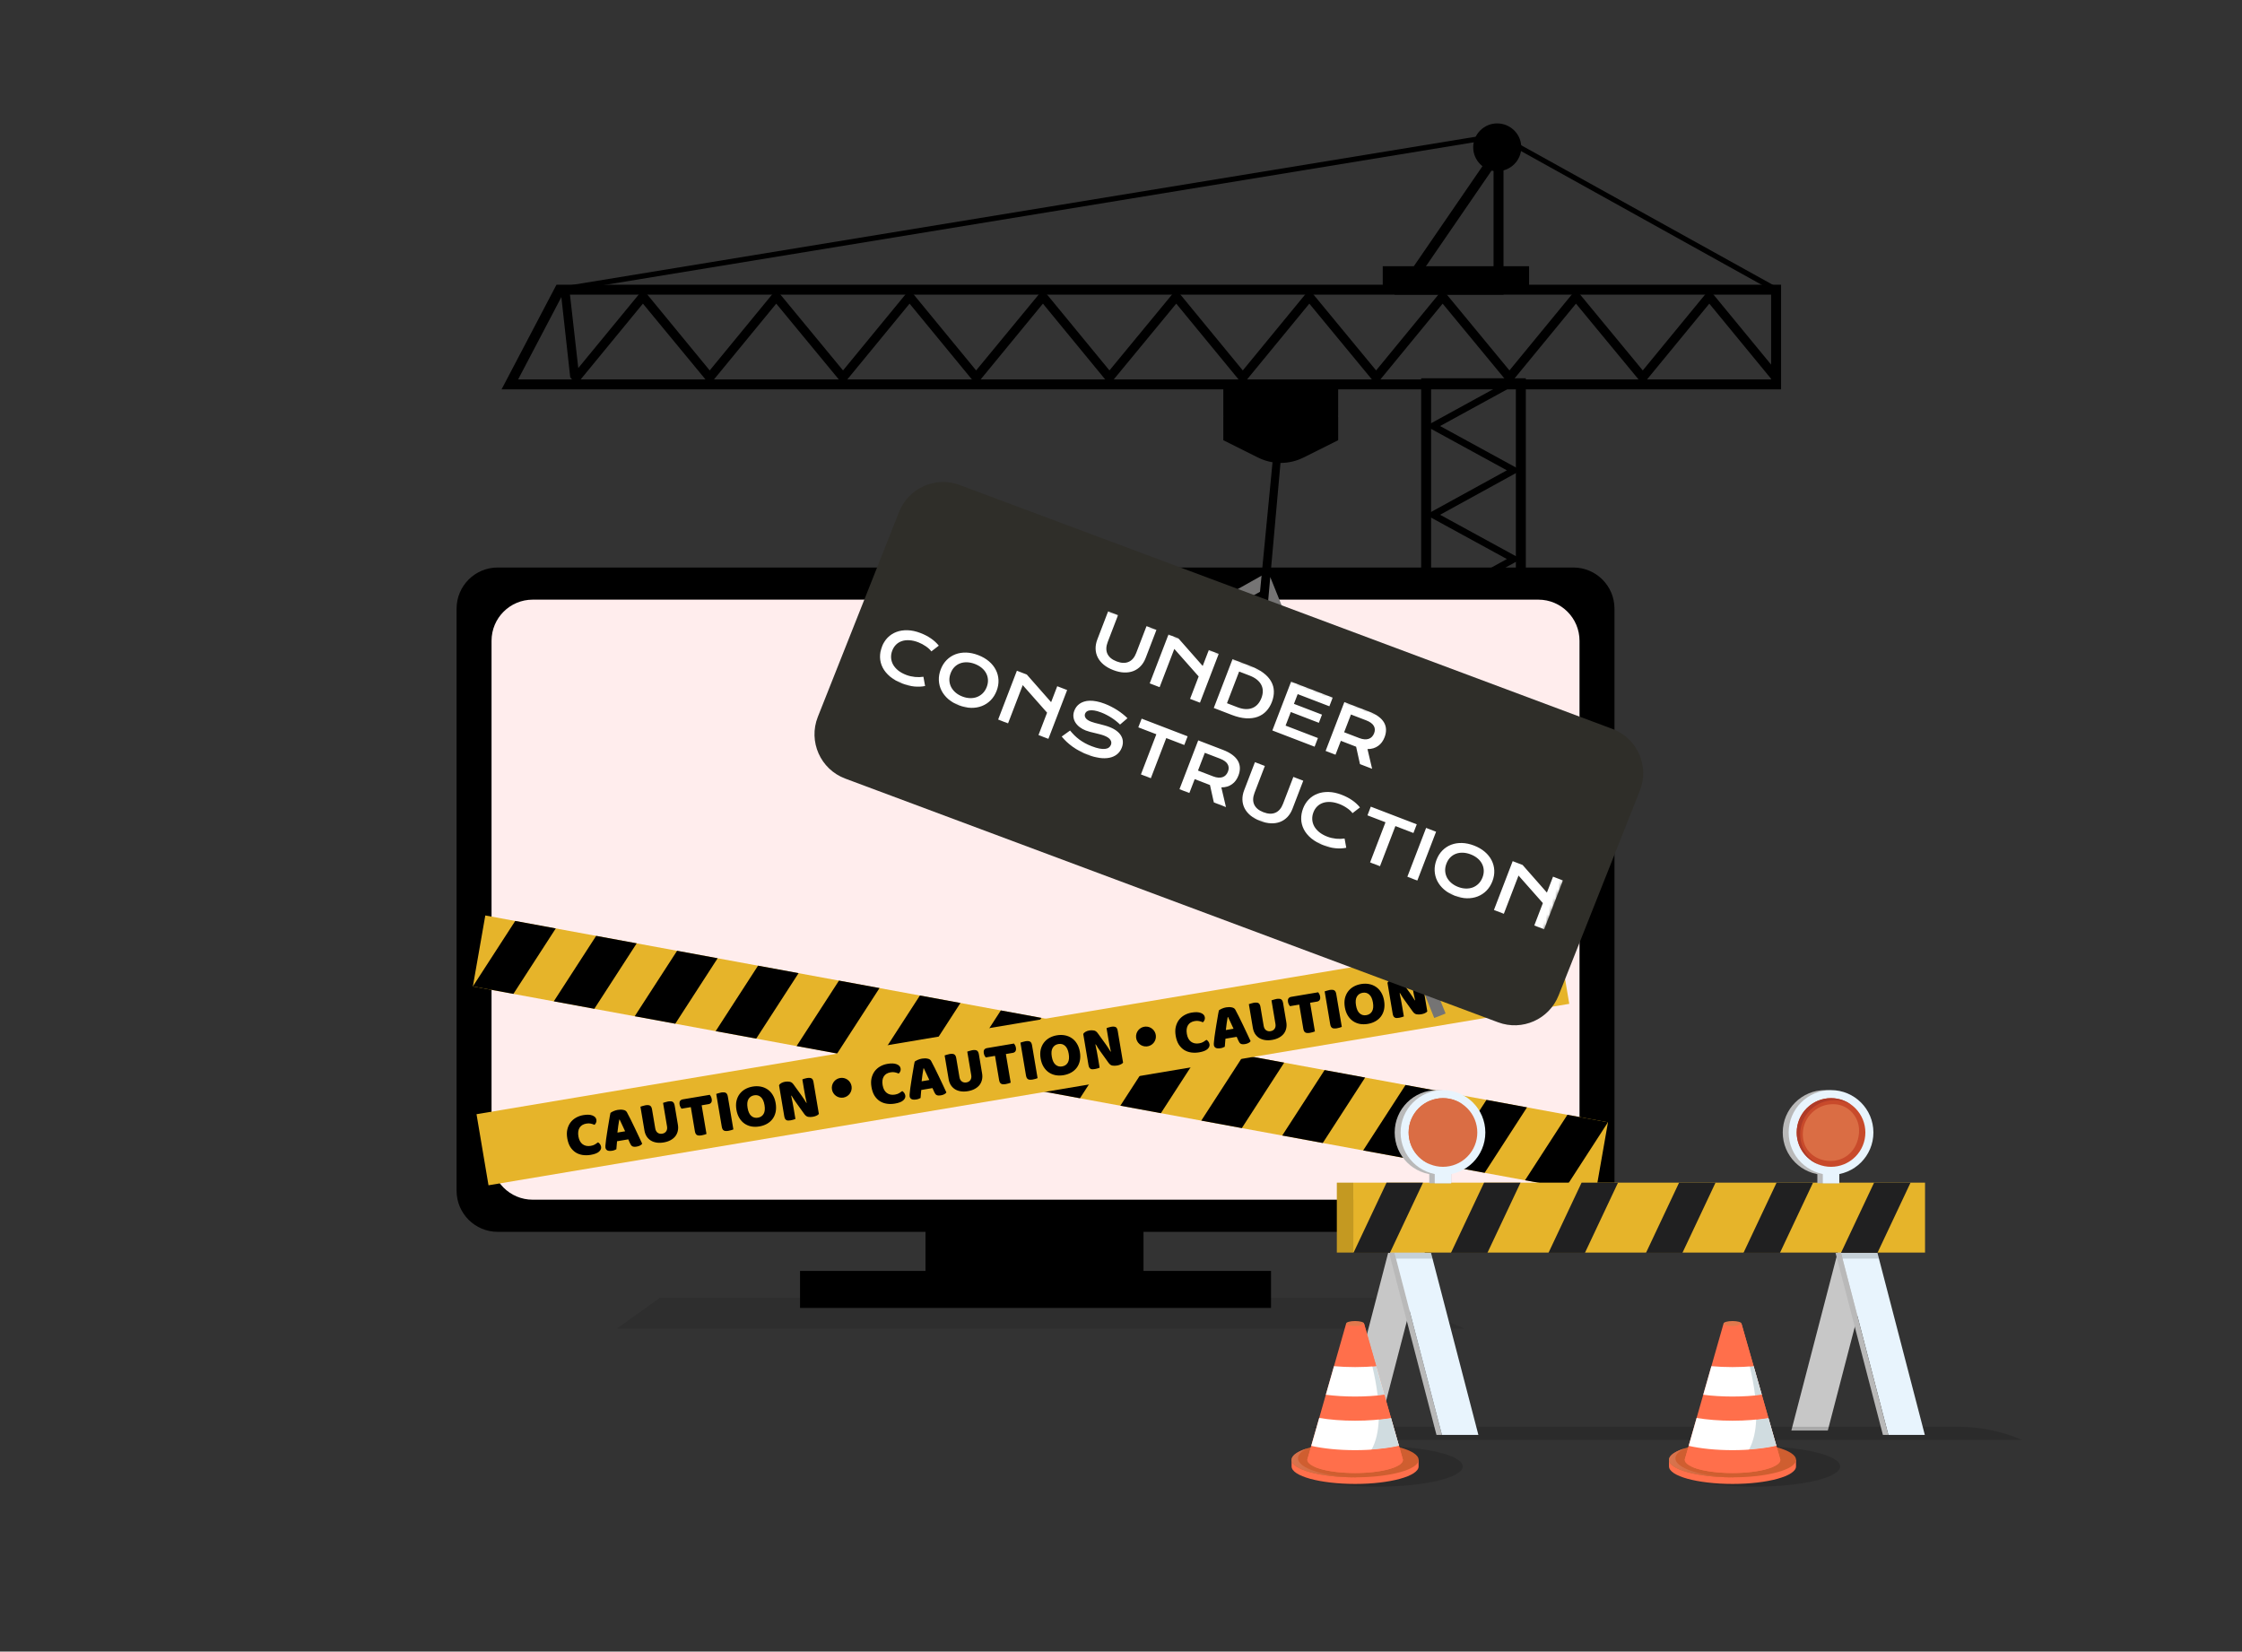 <svg width="710" height="523" viewBox="0 0 710 523" fill="none" xmlns="http://www.w3.org/2000/svg">
<rect x="0" y="0" width="710" height="523" fill="#333333" stroke="none"/>
<path d="M578.832 452.998H567.289L582.293 395.344H593.836L578.832 452.998Z" fill="#C7C7C7"/>
<path d="M209.026 410.922H440.182L463.731 420.691H195.393L209.026 410.922Z" fill="black" fill-opacity="0.1"/>
<path fill-rule="evenodd" clip-rule="evenodd" d="M480.05 385.935V121.885H453.203V376.553L480.05 385.935ZM483.202 119.787V389.429L450.054 377.851V119.787H483.202Z" fill="black"/>
<path fill-rule="evenodd" clip-rule="evenodd" d="M481.7 148.934L479.675 150.03L456.052 163.008L481.7 177.03L479.675 178.127L456.052 191.105L481.7 205.127L479.675 206.225L456.052 219.201L481.7 233.224L479.675 234.321L456.052 247.246L481.7 261.321L479.675 262.421L456.052 275.343L481.7 289.368L479.675 290.517L456.052 303.443L481.7 317.465L479.675 318.564L456.052 331.539L481.7 345.562L479.675 346.661L456.052 359.636L481.7 373.659L479.375 374.957L451.552 377.002L451.252 375.156L476.45 373.26L451.552 359.636L453.577 358.487L477.199 345.562L451.552 331.539L453.577 330.441L477.199 317.465L451.552 303.443L453.577 302.344L477.199 289.418L451.552 275.343L453.577 274.246L477.199 261.321L451.552 247.246L453.577 246.15L477.199 233.224L451.552 219.201L453.577 218.104L477.199 205.127L451.552 191.105L453.577 190.008L477.199 177.03L451.552 163.008L453.577 161.911L477.199 148.934L451.552 134.912L453.577 133.814L478.551 120.139L480.352 121.587L479.675 121.985L456.052 134.912L481.7 148.934Z" fill="black"/>
<path d="M498.25 179.709H157.616C150.422 179.709 144.59 185.541 144.59 192.735V377.055C144.59 384.249 150.422 390.081 157.616 390.081H498.25C505.444 390.081 511.276 384.249 511.276 377.055V192.735C511.276 185.541 505.444 179.709 498.25 179.709Z" fill="black"/>
<path d="M362.126 384.871H293.088V408.318H362.126V384.871Z" fill="black"/>
<path d="M402.508 402.455H253.358V414.179H402.508V402.455Z" fill="black"/>
<path d="M487.178 189.887H168.688C161.494 189.887 155.662 195.719 155.662 202.913V366.874C155.662 374.068 161.494 379.9 168.688 379.9H487.178C494.372 379.9 500.204 374.068 500.204 366.874V202.913C500.204 195.719 494.372 189.887 487.178 189.887Z" fill="#FFEDED"/>
<path d="M509.215 355.385L153.686 289.893L149.747 312.368L505.277 377.86L509.215 355.385Z" fill="#E6B42A"/>
<path d="M162.588 314.725L149.746 312.359L163.161 291.631L176.003 293.996L162.588 314.725Z" fill="black"/>
<path d="M188.218 319.448L175.377 317.083L188.791 296.354L201.632 298.719L188.218 319.448Z" fill="black"/>
<path d="M213.849 324.17L201.007 321.805L214.422 301.076L227.264 303.442L213.849 324.17Z" fill="black"/>
<path d="M239.48 328.891L226.639 326.525L240.053 305.797L252.895 308.162L239.48 328.891Z" fill="black"/>
<path d="M265.112 333.614L252.271 331.249L265.686 310.52L278.527 312.885L265.112 333.614Z" fill="black"/>
<path d="M290.744 338.335L277.902 335.969L291.317 315.24L304.158 317.606L290.744 338.335Z" fill="black"/>
<path d="M316.374 343.058L303.532 340.693L316.947 319.963L329.789 322.329L316.374 343.058Z" fill="black"/>
<path d="M342.005 347.778L329.164 345.413L342.578 324.684L355.42 327.05L342.005 347.778Z" fill="black"/>
<path d="M367.636 352.502L354.794 350.135L368.209 329.406L381.051 331.772L367.636 352.502Z" fill="black"/>
<path d="M393.266 357.224L380.425 354.858L393.84 334.129L406.681 336.495L393.266 357.224Z" fill="black"/>
<path d="M418.898 361.945L406.057 359.579L419.472 338.85L432.313 341.216L418.898 361.945Z" fill="black"/>
<path d="M444.53 366.667L431.688 364.301L445.103 343.572L457.945 345.938L444.53 366.667Z" fill="black"/>
<path d="M470.161 371.388L457.319 369.021L470.734 348.293L483.576 350.659L470.161 371.388Z" fill="black"/>
<path d="M495.791 376.11L482.95 373.744L496.365 353.016L509.206 355.381L495.791 376.11Z" fill="black"/>
<path d="M493.165 295.363L150.905 352.824L154.7 375.339L496.959 317.878L493.165 295.363Z" fill="#E6B42A"/>
<path d="M185.702 355.797C184.693 355.967 183.973 356.405 183.541 357.11C183.107 357.815 182.986 358.731 183.175 359.857C183.367 360.996 183.81 361.823 184.503 362.339C185.208 362.852 186.065 363.024 187.073 362.854C187.609 362.764 188.049 362.616 188.391 362.41C188.747 362.202 189.079 361.978 189.388 361.737C189.641 361.883 189.849 362.077 190.011 362.319C190.184 362.546 190.299 362.829 190.357 363.17C190.447 363.706 190.223 364.215 189.685 364.696C189.157 365.162 188.285 365.497 187.068 365.703C186.191 365.85 185.345 365.865 184.531 365.746C183.717 365.628 182.979 365.362 182.317 364.948C181.653 364.522 181.085 363.945 180.612 363.217C180.15 362.473 179.827 361.552 179.641 360.452C179.469 359.432 179.475 358.508 179.659 357.683C179.854 356.843 180.181 356.108 180.64 355.478C181.113 354.847 181.699 354.331 182.399 353.93C183.098 353.53 183.873 353.258 184.725 353.114C185.929 352.912 186.891 352.951 187.612 353.233C188.345 353.513 188.764 353.961 188.868 354.576C188.925 354.917 188.89 355.226 188.761 355.503C188.633 355.781 188.47 356.01 188.272 356.192C187.894 356.026 187.495 355.898 187.077 355.807C186.67 355.714 186.212 355.711 185.702 355.797ZM193.327 352.411C193.528 352.243 193.841 352.063 194.266 351.869C194.704 351.675 195.152 351.539 195.611 351.462C196.265 351.351 196.857 351.352 197.388 351.465C197.929 351.562 198.306 351.801 198.519 352.183C198.868 352.824 199.257 353.573 199.685 354.43C200.112 355.286 200.544 356.176 200.983 357.098C201.418 358.007 201.846 358.911 202.267 359.81C202.686 360.695 203.054 361.481 203.371 362.167C203.245 362.377 203.034 362.561 202.737 362.718C202.443 362.889 202.08 363.011 201.648 363.084C201.334 363.136 201.061 363.156 200.83 363.141C200.611 363.124 200.421 363.075 200.26 362.994C200.111 362.912 199.977 362.793 199.856 362.639C199.749 362.482 199.644 362.298 199.541 362.086L198.96 360.791L195.406 361.39C195.367 361.8 195.331 362.223 195.297 362.66C195.263 363.097 195.226 363.52 195.188 363.93C195.016 364.027 194.828 364.112 194.625 364.186C194.438 364.272 194.2 364.339 193.912 364.388C193.244 364.5 192.729 364.472 192.364 364.305C192.01 364.123 191.799 363.828 191.73 363.422C191.7 363.239 191.695 363.052 191.716 362.86C191.738 362.668 191.76 362.441 191.784 362.182C191.816 361.813 191.866 361.354 191.935 360.803C192.017 360.251 192.105 359.658 192.2 359.022C192.293 358.374 192.396 357.71 192.511 357.032C192.626 356.353 192.733 355.715 192.835 355.12C192.934 354.511 193.025 353.97 193.107 353.498C193.202 353.025 193.276 352.663 193.327 352.411ZM196.11 354.547C196.02 355.128 195.914 355.779 195.793 356.499C195.683 357.204 195.595 357.919 195.529 358.643L197.963 358.233C197.661 357.557 197.355 356.901 197.046 356.267C196.748 355.618 196.476 355.037 196.228 354.527L196.11 354.547ZM214.679 356.163C214.798 356.87 214.783 357.538 214.634 358.17C214.495 358.785 214.232 359.341 213.845 359.837C213.455 360.32 212.952 360.728 212.335 361.061C211.717 361.394 210.997 361.629 210.173 361.768C209.347 361.907 208.589 361.92 207.898 361.808C207.205 361.696 206.596 361.476 206.07 361.147C205.541 360.805 205.104 360.368 204.758 359.834C204.423 359.285 204.196 358.656 204.077 357.949L202.813 350.45C202.953 350.399 203.176 350.328 203.484 350.235C203.789 350.13 204.085 350.054 204.373 350.005C204.675 349.954 204.941 349.936 205.172 349.951C205.414 349.951 205.624 349.996 205.801 350.088C205.977 350.179 206.123 350.323 206.237 350.519C206.351 350.715 206.437 350.983 206.494 351.323L207.503 357.312C207.609 357.94 207.862 358.402 208.262 358.698C208.675 358.992 209.156 359.092 209.706 359C210.268 358.905 210.69 358.652 210.971 358.241C211.252 357.831 211.339 357.311 211.234 356.683L209.979 349.241C210.119 349.191 210.343 349.12 210.65 349.028C210.955 348.922 211.252 348.845 211.54 348.797C211.841 348.746 212.107 348.728 212.338 348.743C212.58 348.743 212.79 348.788 212.967 348.879C213.144 348.971 213.29 349.114 213.403 349.311C213.517 349.507 213.603 349.776 213.66 350.115L214.679 356.163ZM215.823 351.083C215.707 350.955 215.589 350.773 215.469 350.538C215.348 350.302 215.265 350.047 215.219 349.772C215.133 349.262 215.182 348.877 215.367 348.616C215.565 348.354 215.847 348.192 216.214 348.13L224.774 346.688C224.89 346.816 225.009 346.998 225.129 347.233C225.25 347.469 225.333 347.725 225.379 347.999C225.465 348.509 225.409 348.896 225.211 349.158C225.026 349.419 224.75 349.579 224.383 349.641L222.204 350.008L223.733 359.079C223.596 359.143 223.373 359.22 223.066 359.313C222.771 359.403 222.474 359.473 222.172 359.524C221.871 359.574 221.598 359.593 221.354 359.581C221.125 359.579 220.922 359.533 220.745 359.441C220.568 359.35 220.423 359.206 220.309 359.01C220.196 358.814 220.11 358.545 220.052 358.205L218.768 350.587L215.823 351.083ZM232.247 357.644C232.11 357.708 231.888 357.785 231.58 357.878C231.286 357.968 230.988 358.038 230.687 358.089C230.386 358.14 230.113 358.159 229.869 358.146C229.639 358.144 229.436 358.097 229.26 358.006C229.083 357.915 228.937 357.771 228.823 357.575C228.709 357.379 228.624 357.111 228.567 356.77L226.819 346.404C226.959 346.353 227.183 346.282 227.49 346.189C227.796 346.085 228.092 346.008 228.38 345.959C228.681 345.908 228.947 345.89 229.179 345.905C229.421 345.905 229.63 345.95 229.807 346.042C229.985 346.133 230.13 346.277 230.244 346.473C230.357 346.669 230.443 346.937 230.5 347.278L232.247 357.644ZM233.212 351.424C233.04 350.403 233.044 349.473 233.227 348.635C233.422 347.795 233.75 347.066 234.211 346.45C234.684 345.819 235.269 345.302 235.97 344.902C236.682 344.499 237.477 344.224 238.354 344.076C239.231 343.928 240.066 343.929 240.858 344.078C241.664 344.225 242.393 344.519 243.046 344.961C243.697 345.39 244.246 345.971 244.692 346.703C245.152 347.433 245.468 348.309 245.64 349.329C245.812 350.351 245.808 351.287 245.629 352.138C245.447 352.976 245.12 353.711 244.648 354.342C244.186 354.959 243.599 355.469 242.886 355.871C242.173 356.274 241.371 356.55 240.482 356.7C239.591 356.851 238.744 356.852 237.938 356.705C237.131 356.545 236.407 356.243 235.766 355.799C235.126 355.355 234.583 354.767 234.137 354.034C233.69 353.302 233.382 352.432 233.212 351.424ZM236.746 350.829C236.946 352.019 237.339 352.869 237.923 353.376C238.506 353.883 239.204 354.069 240.015 353.932C240.84 353.793 241.444 353.388 241.829 352.717C242.215 352.047 242.307 351.117 242.106 349.925C241.907 348.747 241.517 347.904 240.933 347.397C240.363 346.888 239.665 346.702 238.84 346.841C238.029 346.978 237.424 347.383 237.026 348.055C236.638 348.713 236.545 349.637 236.746 350.829ZM259.321 352.738C259.169 352.952 258.924 353.135 258.585 353.286C258.263 353.448 257.859 353.57 257.375 353.651C256.891 353.733 256.421 353.738 255.965 353.667C255.508 353.596 255.096 353.309 254.729 352.805L252.117 349.167C251.852 348.794 251.611 348.444 251.395 348.117C251.176 347.777 250.935 347.387 250.673 346.947L250.558 346.987C250.729 347.684 250.877 348.4 251 349.133C251.137 349.863 251.265 350.582 251.384 351.289L251.897 354.333C251.76 354.396 251.544 354.473 251.249 354.563C250.968 354.651 250.683 354.719 250.395 354.767C250.107 354.816 249.849 354.839 249.62 354.837C249.39 354.836 249.194 354.788 249.03 354.694C248.867 354.601 248.729 354.462 248.617 354.279C248.503 354.083 248.419 353.821 248.364 353.494L246.709 343.677C246.848 343.385 247.096 343.141 247.454 342.946C247.812 342.751 248.206 342.618 248.638 342.545C249.123 342.463 249.594 342.465 250.053 342.549C250.522 342.618 250.933 342.898 251.285 343.391L253.916 347.026C254.181 347.399 254.423 347.755 254.642 348.095C254.859 348.422 255.098 348.806 255.361 349.246L255.455 349.21C255.284 348.512 255.132 347.811 255 347.106C254.868 346.401 254.742 345.696 254.623 344.989L254.087 341.808C254.224 341.745 254.434 341.669 254.715 341.581C255.01 341.491 255.301 341.422 255.589 341.374C256.165 341.277 256.62 341.307 256.957 341.466C257.291 341.611 257.512 342.005 257.62 342.646L259.321 352.738Z" fill="black"/>
<path d="M269.673 343.94C269.962 345.654 268.806 347.278 267.092 347.567C265.378 347.856 263.754 346.701 263.464 344.986C263.176 343.272 264.331 341.648 266.045 341.359C267.761 341.07 269.384 342.226 269.673 343.94Z" fill="black"/>
<path d="M282.039 339.563C281.03 339.732 280.31 340.17 279.878 340.876C279.444 341.581 279.323 342.497 279.512 343.623C279.704 344.761 280.147 345.588 280.84 346.104C281.545 346.618 282.402 346.79 283.41 346.62C283.946 346.53 284.386 346.382 284.728 346.176C285.083 345.968 285.416 345.744 285.725 345.503C285.978 345.649 286.186 345.842 286.348 346.085C286.521 346.311 286.636 346.595 286.693 346.935C286.784 347.472 286.56 347.981 286.022 348.462C285.494 348.928 284.622 349.263 283.405 349.468C282.528 349.616 281.682 349.63 280.868 349.512C280.054 349.393 279.316 349.128 278.654 348.714C277.99 348.287 277.421 347.71 276.949 346.982C276.487 346.239 276.164 345.317 275.978 344.218C275.806 343.197 275.812 342.274 275.996 341.449C276.191 340.609 276.518 339.873 276.977 339.244C277.45 338.613 278.036 338.096 278.736 337.696C279.435 337.295 280.211 337.023 281.062 336.88C282.266 336.677 283.228 336.717 283.949 336.999C284.682 337.279 285.101 337.727 285.205 338.342C285.262 338.683 285.227 338.991 285.098 339.269C284.97 339.546 284.807 339.775 284.609 339.957C284.231 339.792 283.832 339.664 283.413 339.573C283.007 339.48 282.549 339.477 282.039 339.563ZM289.665 336.177C289.865 336.009 290.178 335.828 290.603 335.635C291.041 335.44 291.489 335.304 291.948 335.227C292.602 335.117 293.194 335.118 293.725 335.231C294.266 335.328 294.643 335.567 294.856 335.948C295.205 336.589 295.594 337.338 296.021 338.195C296.449 339.052 296.881 339.942 297.32 340.864C297.755 341.773 298.183 342.676 298.604 343.575C299.023 344.46 299.391 345.246 299.708 345.933C299.582 346.143 299.37 346.326 299.074 346.484C298.78 346.655 298.417 346.776 297.985 346.849C297.671 346.902 297.398 346.922 297.166 346.907C296.948 346.89 296.758 346.841 296.597 346.76C296.448 346.677 296.314 346.559 296.193 346.404C296.087 346.248 295.981 346.063 295.878 345.852L295.297 344.556L291.743 345.155C291.705 345.566 291.668 345.989 291.634 346.425C291.6 346.862 291.563 347.286 291.525 347.696C291.353 347.792 291.165 347.878 290.962 347.952C290.775 348.037 290.537 348.104 290.249 348.153C289.581 348.265 289.066 348.238 288.701 348.071C288.347 347.888 288.135 347.594 288.067 347.188C288.036 347.005 288.032 346.817 288.053 346.625C288.075 346.433 288.097 346.207 288.12 345.947C288.153 345.579 288.203 345.119 288.272 344.569C288.354 344.017 288.442 343.423 288.537 342.788C288.63 342.14 288.733 341.476 288.848 340.797C288.963 340.119 289.07 339.481 289.172 338.885C289.271 338.276 289.362 337.736 289.444 337.264C289.539 336.791 289.613 336.428 289.665 336.177ZM292.447 338.313C292.357 338.894 292.251 339.544 292.13 340.265C292.02 340.969 291.932 341.684 291.865 342.409L294.3 341.998C293.998 341.322 293.692 340.667 293.383 340.033C293.085 339.383 292.812 338.803 292.565 338.293L292.447 338.313ZM311.016 339.929C311.135 340.635 311.12 341.304 310.971 341.935C310.832 342.551 310.569 343.106 310.182 343.603C309.792 344.085 309.289 344.494 308.672 344.826C308.054 345.159 307.334 345.395 306.509 345.534C305.685 345.673 304.926 345.686 304.234 345.574C303.542 345.462 302.933 345.241 302.407 344.913C301.878 344.571 301.441 344.133 301.095 343.599C300.76 343.05 300.533 342.422 300.414 341.715L299.15 334.215C299.29 334.164 299.513 334.094 299.821 334.001C300.126 333.896 300.422 333.819 300.71 333.77C301.012 333.72 301.278 333.702 301.509 333.716C301.752 333.716 301.961 333.761 302.138 333.853C302.315 333.944 302.46 334.088 302.574 334.284C302.688 334.48 302.774 334.749 302.831 335.089L303.84 341.077C303.946 341.705 304.199 342.168 304.599 342.463C305.011 342.758 305.493 342.858 306.042 342.766C306.605 342.671 307.027 342.418 307.308 342.007C307.589 341.597 307.676 341.077 307.57 340.448L306.316 333.007C306.456 332.957 306.679 332.885 306.987 332.793C307.292 332.688 307.589 332.611 307.877 332.563C308.178 332.512 308.444 332.494 308.676 332.509C308.917 332.508 309.127 332.554 309.304 332.645C309.481 332.737 309.627 332.88 309.74 333.076C309.854 333.273 309.94 333.541 309.997 333.881L311.016 339.929ZM312.16 334.849C312.044 334.721 311.926 334.539 311.806 334.303C311.685 334.068 311.602 333.813 311.556 333.538C311.47 333.027 311.519 332.642 311.704 332.382C311.902 332.12 312.184 331.958 312.551 331.896L321.111 330.453C321.227 330.582 321.346 330.764 321.466 330.999C321.587 331.235 321.67 331.49 321.716 331.765C321.802 332.275 321.746 332.662 321.548 332.924C321.363 333.184 321.087 333.344 320.72 333.406L318.541 333.774L320.07 342.844C319.933 342.908 319.71 342.986 319.403 343.078C319.108 343.168 318.811 343.238 318.509 343.289C318.208 343.34 317.936 343.359 317.691 343.347C317.462 343.345 317.259 343.298 317.082 343.207C316.905 343.115 316.76 342.971 316.646 342.775C316.532 342.579 316.446 342.311 316.389 341.971L315.105 334.353L312.16 334.849ZM328.584 341.41C328.447 341.473 328.225 341.551 327.917 341.643C327.623 341.733 327.325 341.804 327.024 341.854C326.723 341.905 326.45 341.924 326.206 341.912C325.976 341.91 325.773 341.863 325.597 341.772C325.42 341.681 325.274 341.537 325.16 341.341C325.046 341.145 324.961 340.876 324.904 340.536L323.157 330.169C323.296 330.119 323.52 330.048 323.827 329.955C324.133 329.85 324.429 329.773 324.717 329.725C325.018 329.674 325.284 329.656 325.516 329.67C325.758 329.67 325.967 329.715 326.144 329.807C326.322 329.898 326.467 330.042 326.581 330.238C326.694 330.434 326.78 330.703 326.837 331.043L328.584 341.41ZM329.549 335.19C329.377 334.169 329.382 333.239 329.564 332.401C329.759 331.561 330.087 330.832 330.548 330.216C331.021 329.584 331.606 329.068 332.306 328.667C333.019 328.265 333.814 327.989 334.691 327.842C335.568 327.694 336.403 327.694 337.195 327.844C338.001 327.991 338.73 328.285 339.384 328.727C340.034 329.155 340.583 329.736 341.029 330.468C341.489 331.198 341.805 332.074 341.977 333.095C342.149 334.116 342.145 335.052 341.966 335.903C341.784 336.742 341.457 337.477 340.984 338.108C340.523 338.724 339.936 339.234 339.223 339.637C338.51 340.04 337.709 340.316 336.819 340.466C335.928 340.616 335.081 340.618 334.275 340.47C333.468 340.311 332.743 340.009 332.103 339.564C331.464 339.121 330.92 338.533 330.474 337.8C330.027 337.068 329.719 336.198 329.549 335.19ZM333.083 334.594C333.284 335.785 333.676 336.634 334.26 337.142C334.843 337.649 335.541 337.835 336.352 337.698C337.177 337.559 337.781 337.154 338.166 336.483C338.552 335.813 338.644 334.882 338.443 333.691C338.244 332.513 337.854 331.67 337.27 331.163C336.699 330.653 336.002 330.468 335.177 330.607C334.366 330.744 333.761 331.148 333.363 331.821C332.975 332.479 332.882 333.403 333.083 334.594ZM355.658 336.503C355.506 336.718 355.26 336.901 354.922 337.052C354.6 337.214 354.196 337.336 353.712 337.417C353.228 337.499 352.757 337.504 352.302 337.433C351.845 337.362 351.433 337.075 351.066 336.571L348.454 332.932C348.189 332.56 347.948 332.21 347.732 331.883C347.513 331.543 347.272 331.153 347.01 330.713L346.895 330.752C347.066 331.45 347.214 332.166 347.337 332.898C347.474 333.629 347.602 334.348 347.721 335.055L348.234 338.098C348.097 338.162 347.88 338.238 347.586 338.328C347.305 338.416 347.02 338.485 346.732 338.533C346.444 338.582 346.186 338.605 345.956 338.603C345.727 338.601 345.531 338.554 345.367 338.46C345.204 338.367 345.066 338.228 344.954 338.045C344.84 337.849 344.756 337.587 344.701 337.26L343.046 327.443C343.185 327.151 343.433 326.907 343.791 326.712C344.149 326.517 344.543 326.383 344.976 326.31C345.46 326.229 345.931 326.23 346.39 326.314C346.859 326.383 347.27 326.664 347.622 327.156L350.253 330.792C350.518 331.165 350.76 331.521 350.979 331.861C351.196 332.188 351.435 332.571 351.698 333.012L351.793 332.975C351.621 332.278 351.469 331.576 351.337 330.871C351.205 330.167 351.079 329.461 350.96 328.755L350.424 325.574C350.561 325.511 350.771 325.434 351.052 325.347C351.347 325.257 351.638 325.188 351.926 325.139C352.502 325.042 352.957 325.073 353.294 325.231C353.628 325.377 353.849 325.77 353.957 326.412L355.658 336.503Z" fill="black"/>
<path d="M363.156 331.366C364.889 331.228 366.182 329.712 366.045 327.979C365.907 326.246 364.39 324.953 362.657 325.09C360.924 325.228 359.631 326.745 359.769 328.478C359.907 330.211 361.423 331.504 363.156 331.366Z" fill="black"/>
<path d="M378.377 323.33C377.369 323.5 376.649 323.938 376.216 324.643C375.783 325.349 375.661 326.264 375.851 327.39C376.043 328.529 376.485 329.356 377.178 329.872C377.884 330.386 378.741 330.558 379.748 330.388C380.285 330.298 380.725 330.149 381.067 329.943C381.422 329.736 381.754 329.512 382.064 329.271C382.317 329.417 382.525 329.611 382.687 329.852C382.86 330.079 382.975 330.362 383.032 330.703C383.123 331.24 382.899 331.748 382.361 332.23C381.833 332.695 380.961 333.031 379.744 333.236C378.867 333.384 378.021 333.398 377.207 333.279C376.393 333.161 375.655 332.895 374.993 332.482C374.329 332.055 373.76 331.478 373.288 330.75C372.826 330.007 372.503 329.085 372.317 327.986C372.145 326.965 372.151 326.041 372.335 325.216C372.53 324.376 372.857 323.641 373.316 323.012C373.789 322.38 374.375 321.864 375.075 321.463C375.774 321.063 376.55 320.791 377.4 320.648C378.605 320.445 379.567 320.484 380.288 320.767C381.021 321.047 381.44 321.495 381.543 322.11C381.601 322.45 381.566 322.759 381.437 323.036C381.309 323.314 381.146 323.543 380.947 323.725C380.57 323.559 380.171 323.432 379.752 323.34C379.346 323.247 378.888 323.244 378.377 323.33ZM386.004 319.945C386.204 319.777 386.517 319.596 386.941 319.403C387.38 319.208 387.828 319.072 388.286 318.995C388.941 318.884 389.533 318.886 390.064 318.998C390.605 319.095 390.982 319.335 391.195 319.716C391.545 320.357 391.933 321.106 392.36 321.963C392.788 322.819 393.22 323.709 393.658 324.631C394.094 325.541 394.522 326.445 394.943 327.343C395.362 328.228 395.73 329.014 396.047 329.701C395.921 329.91 395.709 330.094 395.413 330.252C395.119 330.422 394.756 330.544 394.323 330.617C394.009 330.67 393.737 330.689 393.505 330.674C393.287 330.657 393.097 330.608 392.935 330.528C392.787 330.445 392.653 330.326 392.532 330.172C392.425 330.015 392.32 329.831 392.217 329.619L391.635 328.324L388.082 328.923C388.043 329.333 388.007 329.757 387.972 330.193C387.939 330.63 387.902 331.053 387.864 331.464C387.692 331.56 387.504 331.645 387.301 331.72C387.113 331.806 386.876 331.872 386.588 331.921C385.92 332.033 385.404 332.005 385.04 331.839C384.686 331.656 384.475 331.361 384.407 330.956C384.375 330.773 384.371 330.585 384.392 330.393C384.414 330.201 384.436 329.975 384.46 329.715C384.492 329.346 384.542 328.887 384.611 328.337C384.693 327.784 384.781 327.191 384.876 326.556C384.969 325.907 385.072 325.244 385.187 324.565C385.301 323.886 385.409 323.249 385.511 322.653C385.61 322.044 385.701 321.504 385.783 321.032C385.878 320.558 385.951 320.196 386.004 319.945ZM388.786 322.081C388.695 322.661 388.59 323.312 388.469 324.032C388.359 324.737 388.271 325.452 388.204 326.176L390.639 325.766C390.337 325.091 390.031 324.435 389.722 323.8C389.424 323.151 389.151 322.571 388.904 322.061L388.786 322.081ZM407.355 323.696C407.474 324.403 407.459 325.072 407.31 325.703C407.171 326.318 406.908 326.874 406.52 327.37C406.131 327.853 405.627 328.261 405.011 328.594C404.393 328.927 403.673 329.163 402.848 329.301C402.024 329.441 401.265 329.454 400.573 329.342C399.881 329.23 399.272 329.009 398.746 328.681C398.217 328.339 397.78 327.901 397.434 327.367C397.099 326.818 396.872 326.19 396.753 325.483L395.489 317.983C395.629 317.933 395.852 317.861 396.159 317.769C396.465 317.664 396.761 317.587 397.05 317.538C397.351 317.487 397.616 317.47 397.848 317.485C398.091 317.484 398.3 317.53 398.477 317.621C398.654 317.712 398.799 317.856 398.913 318.052C399.026 318.248 399.112 318.516 399.17 318.857L400.179 324.845C400.285 325.473 400.537 325.935 400.937 326.232C401.35 326.525 401.832 326.626 402.381 326.533C402.944 326.438 403.366 326.185 403.647 325.775C403.928 325.364 404.015 324.844 403.909 324.216L402.655 316.775C402.795 316.725 403.018 316.654 403.326 316.561C403.631 316.456 403.928 316.379 404.215 316.33C404.517 316.28 404.783 316.261 405.015 316.276C405.256 316.276 405.466 316.321 405.643 316.413C405.82 316.504 405.965 316.648 406.079 316.844C406.193 317.04 406.279 317.309 406.336 317.649L407.355 323.696ZM408.499 318.617C408.383 318.488 408.265 318.307 408.145 318.071C408.024 317.836 407.941 317.58 407.895 317.305C407.809 316.795 407.858 316.41 408.043 316.149C408.241 315.888 408.523 315.725 408.89 315.664L417.45 314.221C417.566 314.35 417.684 314.532 417.805 314.767C417.925 315.002 418.009 315.258 418.055 315.533C418.141 316.043 418.085 316.429 417.887 316.691C417.702 316.952 417.426 317.113 417.059 317.175L414.88 317.541L416.409 326.612C416.272 326.676 416.049 326.754 415.742 326.846C415.447 326.936 415.15 327.006 414.849 327.057C414.547 327.108 414.275 327.127 414.03 327.114C413.801 327.112 413.598 327.066 413.421 326.975C413.244 326.883 413.099 326.74 412.985 326.543C412.871 326.347 412.785 326.079 412.728 325.739L411.444 318.121L408.499 318.617ZM424.923 325.177C424.786 325.241 424.564 325.319 424.256 325.411C423.962 325.501 423.664 325.571 423.363 325.622C423.062 325.673 422.789 325.692 422.544 325.679C422.315 325.677 422.113 325.631 421.936 325.539C421.758 325.448 421.613 325.304 421.499 325.108C421.385 324.912 421.3 324.644 421.243 324.304L419.496 313.937C419.635 313.887 419.859 313.815 420.166 313.723C420.471 313.618 420.768 313.541 421.056 313.492C421.357 313.441 421.624 313.424 421.855 313.439C422.097 313.438 422.306 313.484 422.483 313.575C422.66 313.666 422.806 313.81 422.92 314.006C423.033 314.202 423.119 314.47 423.176 314.811L424.923 325.177ZM425.888 318.957C425.716 317.937 425.721 317.007 425.903 316.168C426.097 315.328 426.426 314.6 426.887 313.983C427.36 313.352 427.945 312.836 428.645 312.435C429.358 312.032 430.153 311.757 431.03 311.609C431.907 311.461 432.741 311.462 433.534 311.611C434.34 311.758 435.069 312.053 435.722 312.494C436.373 312.923 436.922 313.504 437.368 314.236C437.828 314.967 438.144 315.842 438.316 316.863C438.488 317.884 438.484 318.82 438.305 319.671C438.123 320.51 437.795 321.245 437.323 321.876C436.862 322.492 436.275 323.002 435.562 323.404C434.849 323.807 434.048 324.084 433.158 324.234C432.267 324.384 431.42 324.385 430.614 324.239C429.807 324.078 429.082 323.776 428.442 323.333C427.802 322.888 427.259 322.3 426.812 321.568C426.366 320.836 426.058 319.965 425.888 318.957ZM429.422 318.362C429.623 319.553 430.015 320.402 430.599 320.91C431.182 321.417 431.88 321.602 432.691 321.465C433.516 321.327 434.12 320.922 434.506 320.251C434.891 319.58 434.983 318.65 434.782 317.459C434.583 316.28 434.192 315.438 433.609 314.93C433.038 314.421 432.341 314.235 431.516 314.375C430.705 314.511 430.1 314.916 429.702 315.589C429.314 316.246 429.221 317.171 429.422 318.362ZM451.997 320.272C451.845 320.485 451.599 320.668 451.261 320.819C450.939 320.981 450.535 321.103 450.051 321.185C449.567 321.267 449.096 321.272 448.64 321.2C448.184 321.129 447.772 320.842 447.405 320.339L444.792 316.7C444.528 316.327 444.287 315.977 444.071 315.651C443.852 315.311 443.611 314.92 443.349 314.48L443.234 314.52C443.405 315.217 443.553 315.933 443.676 316.666C443.813 317.397 443.941 318.116 444.06 318.822L444.573 321.866C444.436 321.929 444.219 322.006 443.925 322.096C443.644 322.184 443.359 322.252 443.071 322.3C442.783 322.349 442.525 322.373 442.295 322.371C442.067 322.369 441.87 322.321 441.706 322.228C441.542 322.134 441.404 321.996 441.293 321.813C441.179 321.616 441.094 321.355 441.04 321.028L439.385 311.211C439.524 310.918 439.772 310.674 440.13 310.48C440.487 310.284 440.882 310.151 441.314 310.078C441.798 309.996 442.27 309.998 442.728 310.082C443.197 310.151 443.608 310.432 443.961 310.925L446.592 314.56C446.857 314.932 447.099 315.288 447.318 315.628C447.534 315.955 447.774 316.339 448.037 316.779L448.132 316.743C447.96 316.045 447.808 315.344 447.676 314.639C447.544 313.935 447.418 313.229 447.299 312.522L446.763 309.341C446.9 309.278 447.11 309.203 447.391 309.115C447.686 309.025 447.977 308.955 448.265 308.907C448.84 308.81 449.296 308.84 449.633 308.999C449.967 309.145 450.188 309.538 450.296 310.179L451.997 320.272Z" fill="black"/>
<path d="M461.826 313.804C462.827 312.383 462.486 310.419 461.065 309.418C459.643 308.417 457.68 308.758 456.679 310.18C455.678 311.601 456.019 313.564 457.44 314.566C458.862 315.567 460.825 315.226 461.826 313.804Z" fill="black"/>
<path fill-rule="evenodd" clip-rule="evenodd" d="M454.193 322.363L399.744 186.994L282.902 252.167L280.502 249.093L399.444 182.347C399.894 181.972 400.493 181.822 401.098 182.047C401.697 182.196 402.147 182.572 402.446 183.171L457.794 320.938L454.193 322.363Z" fill="#757474"/>
<path fill-rule="evenodd" clip-rule="evenodd" d="M394.545 251.42C391.093 250.072 389.445 246.171 390.866 242.721L392.292 239.197L394.617 240.171L393.191 243.621C392.292 245.796 393.341 248.272 395.516 249.095C397.619 249.997 400.089 248.946 400.994 246.847L403.092 241.597C403.991 239.497 402.942 237.022 400.766 236.123L394.545 233.647L404.741 128.256L407.067 129.23L397.841 232.222L401.743 233.798C405.189 235.221 406.842 239.123 405.417 242.572L403.318 247.747C401.893 251.195 397.991 252.846 394.545 251.42Z" fill="black"/>
<path fill-rule="evenodd" clip-rule="evenodd" d="M284.736 162.094C287.743 154.512 296.264 150.729 303.904 153.584L510.634 230.825C518.495 233.763 522.411 242.584 519.314 250.384L493.581 315.218C490.573 322.796 482.057 326.577 474.418 323.725L267.681 246.551C259.819 243.616 255.901 234.795 258.995 226.994L284.736 162.094Z" fill="#2F2E29"/>
<mask id="mask0_8624_828" style="mask-type:luminance" maskUnits="userSpaceOnUse" x="275" y="170" width="231" height="126">
<path d="M505.29 252.349L291.739 170.334L275.336 213.044L488.887 295.059L505.29 252.349Z" fill="white"/>
</mask>
<g mask="url(#mask0_8624_828)">
<path d="M350.923 193.588L354.061 194.793L350.788 203.314C350.519 204.013 350.376 204.674 350.357 205.294C350.34 205.909 350.447 206.477 350.679 206.997C350.918 207.521 351.279 207.988 351.764 208.402C352.251 208.809 352.868 209.155 353.613 209.441C354.353 209.725 355.039 209.879 355.673 209.903C356.317 209.923 356.898 209.817 357.419 209.586C357.946 209.357 358.41 209.008 358.809 208.541C359.21 208.066 359.545 207.48 359.814 206.78L363.087 198.259L366.225 199.464L362.807 208.362C362.417 209.378 361.891 210.235 361.228 210.935C360.566 211.634 359.794 212.156 358.912 212.499C358.031 212.842 357.053 212.992 355.979 212.951C354.911 212.912 353.771 212.659 352.557 212.193C351.343 211.727 350.322 211.149 349.496 210.461C348.677 209.776 348.055 209.01 347.63 208.165C347.204 207.321 346.98 206.417 346.956 205.454C346.933 204.491 347.116 203.501 347.506 202.485L350.923 193.588ZM370.034 200.927L373.171 202.132L380.873 210.882L382.811 205.834L385.949 207.039L380.008 222.509L376.871 221.304L379.596 214.208L371.883 205.487L367.231 217.602L364.093 216.397L370.034 200.927ZM390.324 208.72L395.995 210.898C397.65 211.533 399.02 212.264 400.105 213.089C401.188 213.915 402.001 214.813 402.543 215.786C403.095 216.756 403.383 217.79 403.408 218.889C403.442 219.985 403.231 221.123 402.777 222.304C402.347 223.426 401.753 224.39 400.997 225.198C400.242 225.998 399.331 226.595 398.265 226.988C397.2 227.374 395.981 227.53 394.609 227.457C393.239 227.378 391.726 227.02 390.07 226.384L384.382 224.189L390.324 208.72ZM391.867 223.951C392.804 224.311 393.671 224.508 394.468 224.541C395.268 224.569 395.987 224.451 396.625 224.189C397.27 223.929 397.831 223.531 398.31 222.996C398.788 222.46 399.176 221.806 399.472 221.035C399.764 220.276 399.907 219.548 399.903 218.85C399.9 218.144 399.743 217.49 399.43 216.885C399.127 216.276 398.666 215.721 398.048 215.218C397.431 214.716 396.654 214.285 395.717 213.926L392.412 212.656L388.562 222.682L391.867 223.951ZM408.871 215.842L422.044 220.902L420.987 223.653L410.951 219.799L409.766 222.887L418.653 226.3L417.661 228.884L408.773 225.47L407.12 229.775L417.363 233.709L416.31 236.45L402.93 231.312L408.871 215.842ZM425.735 222.32L433.604 225.342C434.791 225.798 435.772 226.318 436.547 226.904C437.325 227.482 437.91 228.116 438.304 228.805C438.698 229.494 438.904 230.228 438.923 231.007C438.948 231.789 438.797 232.606 438.47 233.457C438.25 234.031 437.97 234.552 437.632 235.02C437.296 235.481 436.899 235.874 436.441 236.198C435.99 236.525 435.481 236.776 434.913 236.952C434.349 237.121 433.73 237.205 433.057 237.204L434.521 243.445L430.681 241.97L429.459 236.458L429.369 236.424L424.623 234.59L422.932 238.994L419.795 237.789L425.735 222.32ZM430.474 233.725C431.069 233.953 431.613 234.083 432.108 234.114C432.61 234.147 433.057 234.096 433.451 233.96C433.85 233.825 434.192 233.608 434.473 233.307C434.765 233.003 434.995 232.629 435.165 232.188C435.497 231.323 435.456 230.542 435.042 229.846C434.631 229.143 433.828 228.562 432.633 228.103L427.824 226.256L425.665 231.878L430.474 233.725ZM279.3 204.753C279.724 203.651 280.326 202.704 281.106 201.914C281.889 201.117 282.808 200.519 283.862 200.122C284.924 199.719 286.1 199.535 287.39 199.569C288.686 199.605 290.053 199.898 291.492 200.451C292.752 200.935 293.857 201.507 294.807 202.168C295.767 202.823 296.598 203.586 297.302 204.454L294.945 206.275C294.742 205.993 294.49 205.714 294.187 205.438C293.89 205.166 293.559 204.906 293.192 204.659C292.834 204.408 292.45 204.174 292.042 203.956C291.64 203.741 291.231 203.554 290.816 203.394C289.813 203.009 288.87 202.791 287.989 202.74C287.11 202.683 286.314 202.775 285.601 203.016C284.896 203.252 284.283 203.626 283.761 204.137C283.249 204.645 282.85 205.268 282.566 206.006C282.272 206.772 282.148 207.53 282.192 208.282C282.237 209.034 282.443 209.749 282.81 210.427C283.187 211.102 283.721 211.724 284.411 212.292C285.111 212.856 285.962 213.33 286.965 213.715C287.42 213.89 287.885 214.031 288.359 214.137C288.833 214.243 289.299 214.32 289.758 214.368C290.226 214.411 290.685 214.428 291.135 214.419C291.588 214.404 292.019 214.365 292.429 214.303L292.962 217.234C291.91 217.45 290.769 217.501 289.542 217.385C288.317 217.263 287.081 216.962 285.834 216.483C284.244 215.872 282.927 215.133 281.883 214.262C280.842 213.385 280.057 212.432 279.528 211.404C279.002 210.369 278.721 209.285 278.688 208.151C278.663 207.014 278.867 205.881 279.3 204.753ZM297.917 211.959C298.366 210.792 298.991 209.805 299.793 209C300.594 208.194 301.513 207.594 302.551 207.198C303.599 206.797 304.737 206.613 305.966 206.646C307.201 206.682 308.479 206.953 309.799 207.459C311.112 207.964 312.239 208.616 313.181 209.417C314.123 210.218 314.845 211.116 315.348 212.112C315.861 213.104 316.146 214.167 316.202 215.302C316.258 216.436 316.062 217.587 315.613 218.756C315.163 219.93 314.534 220.927 313.727 221.745C312.924 222.557 311.997 223.166 310.947 223.573C309.903 223.982 308.762 224.176 307.521 224.154C306.283 224.125 305.008 223.859 303.694 223.354C302.375 222.847 301.245 222.19 300.306 221.383C299.376 220.572 298.657 219.663 298.15 218.658C297.649 217.656 297.372 216.584 297.318 215.443C297.267 214.295 297.467 213.134 297.917 211.959ZM301.055 213.164C300.748 213.963 300.614 214.736 300.652 215.485C300.697 216.236 300.885 216.937 301.218 217.588C301.561 218.234 302.032 218.812 302.63 219.323C303.236 219.836 303.948 220.249 304.766 220.563C305.585 220.878 306.387 221.046 307.173 221.067C307.966 221.092 308.703 220.977 309.384 220.724C310.066 220.463 310.676 220.069 311.212 219.541C311.748 219.012 312.169 218.349 312.476 217.551C312.783 216.752 312.912 215.981 312.866 215.235C312.819 214.491 312.625 213.803 312.284 213.172C311.945 212.535 311.471 211.967 310.86 211.467C310.256 210.97 309.545 210.565 308.727 210.25C307.908 209.936 307.105 209.761 306.317 209.723C305.536 209.688 304.803 209.792 304.118 210.037C303.443 210.277 302.839 210.658 302.305 211.18C301.778 211.704 301.362 212.366 301.055 213.164ZM322.031 212.396L325.168 213.601L332.87 222.35L334.808 217.303L337.945 218.508L332.004 233.977L328.867 232.772L331.593 225.676L323.88 216.956L319.228 229.07L316.09 227.865L322.031 212.396ZM338.869 231.333C339.308 231.865 339.765 232.369 340.241 232.847C340.725 233.321 341.243 233.766 341.795 234.182C342.349 234.592 342.948 234.973 343.592 235.327C344.243 235.683 344.954 236.009 345.727 236.305C346.657 236.663 347.471 236.908 348.17 237.04C348.872 237.165 349.467 237.201 349.958 237.147C350.457 237.089 350.856 236.947 351.155 236.721C351.46 236.497 351.68 236.211 351.814 235.861C352.029 235.3 351.965 234.768 351.62 234.265C351.278 233.755 350.619 233.312 349.643 232.938C349.214 232.773 348.751 232.629 348.253 232.506C347.758 232.377 347.253 232.251 346.74 232.129C346.233 232.011 345.731 231.889 345.232 231.766C344.744 231.639 344.292 231.495 343.876 231.336C343.183 231.07 342.551 230.725 341.979 230.301C341.414 229.879 340.953 229.396 340.595 228.849C340.243 228.305 340.025 227.711 339.94 227.064C339.855 226.419 339.95 225.74 340.223 225.027C340.385 224.604 340.602 224.207 340.874 223.835C341.152 223.465 341.489 223.14 341.885 222.86C342.288 222.576 342.754 222.35 343.281 222.181C343.81 222.006 344.404 221.908 345.062 221.889C345.728 221.872 346.459 221.94 347.255 222.094C348.06 222.245 348.941 222.503 349.898 222.871C350.591 223.137 351.272 223.444 351.941 223.792C352.612 224.133 353.251 224.5 353.858 224.892C354.47 225.286 355.047 225.7 355.584 226.134C356.124 226.561 356.613 226.994 357.049 227.434L354.7 229.44C354.338 229.081 353.937 228.727 353.497 228.376C353.058 228.018 352.588 227.675 352.086 227.346C351.584 227.017 351.052 226.706 350.49 226.415C349.937 226.119 349.358 225.855 348.751 225.622C347.886 225.29 347.15 225.079 346.541 224.989C345.938 224.901 345.434 224.893 345.028 224.965C344.625 225.029 344.31 225.158 344.085 225.352C343.868 225.541 343.714 225.755 343.623 225.992C343.446 226.454 343.508 226.913 343.809 227.369C344.113 227.819 344.691 228.208 345.542 228.535C345.886 228.667 346.287 228.794 346.747 228.918C347.216 229.037 347.705 229.161 348.217 229.289C348.734 229.42 349.256 229.56 349.782 229.709C350.316 229.853 350.825 230.019 351.306 230.204C352.217 230.553 352.983 230.965 353.604 231.438C354.231 231.913 354.709 232.434 355.037 232.999C355.367 233.557 355.551 234.154 355.587 234.789C355.626 235.417 355.518 236.064 355.262 236.731C354.92 237.622 354.407 238.337 353.723 238.877C353.047 239.412 352.234 239.774 351.284 239.962C350.343 240.145 349.286 240.156 348.114 239.994C346.945 239.825 345.701 239.487 344.381 238.98C343.51 238.646 342.68 238.262 341.892 237.831C341.102 237.407 340.362 236.948 339.672 236.456C338.992 235.96 338.358 235.441 337.772 234.898C337.195 234.35 336.677 233.796 336.219 233.234L338.869 231.333ZM366.194 232.514L360.483 230.321L361.54 227.569L376.099 233.161L375.043 235.912L369.331 233.719L364.447 246.437L361.31 245.232L366.194 232.514ZM379.453 234.449L387.322 237.471C388.51 237.927 389.491 238.448 390.266 239.033C391.043 239.612 391.628 240.246 392.022 240.935C392.416 241.623 392.623 242.358 392.642 243.137C392.667 243.919 392.516 244.736 392.189 245.587C391.969 246.161 391.689 246.682 391.351 247.149C391.014 247.611 390.617 248.004 390.159 248.328C389.709 248.654 389.199 248.905 388.632 249.081C388.067 249.251 387.449 249.335 386.775 249.333L388.239 255.574L384.399 254.1L383.177 248.588L383.089 248.554L378.341 246.719L376.65 251.123L373.513 249.918L379.453 234.449ZM384.193 245.855C384.787 246.083 385.332 246.212 385.826 246.244C386.328 246.277 386.776 246.226 387.169 246.089C387.569 245.955 387.91 245.737 388.192 245.437C388.484 245.132 388.714 244.759 388.883 244.317C389.215 243.453 389.174 242.672 388.76 241.976C388.349 241.273 387.546 240.692 386.352 240.233L381.542 238.386L379.383 244.008L384.193 245.855ZM397.417 241.348L400.554 242.553L397.282 251.074C397.013 251.774 396.869 252.434 396.85 253.055C396.834 253.67 396.941 254.237 397.173 254.758C397.412 255.281 397.773 255.749 398.258 256.162C398.745 256.569 399.361 256.916 400.107 257.202C400.846 257.486 401.533 257.64 402.167 257.664C402.81 257.684 403.393 257.578 403.913 257.346C404.44 257.117 404.904 256.769 405.302 256.301C405.704 255.827 406.039 255.24 406.307 254.541L409.58 246.019L412.717 247.224L409.301 256.122C408.91 257.138 408.384 257.996 407.722 258.696C407.06 259.395 406.287 259.916 405.407 260.259C404.525 260.602 403.547 260.753 402.473 260.712C401.405 260.672 400.264 260.42 399.05 259.954C397.836 259.487 396.816 258.91 395.991 258.222C395.171 257.536 394.549 256.771 394.123 255.926C393.699 255.082 393.475 254.178 393.451 253.214C393.426 252.251 393.61 251.262 394 250.246L397.417 241.348ZM412.674 255.975C413.097 254.873 413.699 253.927 414.479 253.136C415.262 252.339 416.181 251.742 417.234 251.344C418.297 250.942 419.473 250.758 420.762 250.791C422.059 250.827 423.426 251.121 424.864 251.673C426.125 252.158 427.23 252.73 428.18 253.39C429.14 254.046 429.971 254.808 430.675 255.677L428.318 257.497C428.116 257.215 427.863 256.937 427.56 256.661C427.264 256.388 426.932 256.128 426.564 255.882C426.207 255.63 425.824 255.396 425.415 255.179C425.013 254.964 424.604 254.776 424.188 254.617C423.186 254.232 422.243 254.014 421.362 253.963C420.483 253.906 419.686 253.997 418.974 254.238C418.27 254.475 417.656 254.849 417.135 255.36C416.622 255.867 416.223 256.491 415.939 257.229C415.645 257.994 415.521 258.753 415.566 259.505C415.61 260.256 415.816 260.972 416.184 261.65C416.561 262.325 417.094 262.946 417.785 263.514C418.484 264.078 419.335 264.552 420.338 264.938C420.794 265.113 421.258 265.253 421.732 265.359C422.206 265.466 422.673 265.543 423.131 265.591C423.599 265.634 424.059 265.651 424.508 265.642C424.961 265.626 425.393 265.588 425.802 265.526L426.334 268.456C425.282 268.673 424.143 268.723 422.916 268.608C421.69 268.486 420.454 268.185 419.207 267.706C417.617 267.095 416.3 266.355 415.256 265.484C414.215 264.608 413.43 263.655 412.901 262.627C412.375 261.592 412.095 260.508 412.061 259.374C412.036 258.236 412.241 257.103 412.674 255.975ZM438.759 260.383L433.049 258.19L434.105 255.439L448.664 261.03L447.607 263.781L441.897 261.588L437.013 274.306L433.875 273.101L438.759 260.383ZM451.623 262.167L454.781 263.379L448.84 278.848L445.683 277.636L451.623 262.167ZM454.925 272.259C455.374 271.091 455.998 270.104 456.8 269.299C457.601 268.494 458.521 267.893 459.559 267.497C460.606 267.096 461.744 266.913 462.974 266.945C464.209 266.981 465.486 267.252 466.806 267.759C468.12 268.264 469.247 268.916 470.188 269.717C471.13 270.517 471.852 271.415 472.356 272.412C472.868 273.403 473.152 274.467 473.209 275.601C473.265 276.736 473.07 277.887 472.621 279.055C472.17 280.229 471.541 281.226 470.735 282.044C469.93 282.856 469.003 283.465 467.954 283.872C466.911 284.282 465.769 284.475 464.528 284.453C463.291 284.425 462.015 284.158 460.702 283.654C459.382 283.147 458.253 282.49 457.314 281.683C456.384 280.871 455.665 279.963 455.157 278.957C454.656 277.955 454.379 276.883 454.326 275.742C454.274 274.594 454.473 273.433 454.925 272.259ZM458.062 273.464C457.755 274.262 457.621 275.036 457.659 275.785C457.704 276.536 457.893 277.237 458.226 277.887C458.568 278.533 459.038 279.112 459.638 279.622C460.243 280.135 460.956 280.549 461.774 280.863C462.592 281.177 463.394 281.345 464.181 281.367C464.974 281.391 465.71 281.277 466.391 281.023C467.074 280.763 467.683 280.369 468.219 279.841C468.755 279.312 469.177 278.649 469.484 277.85C469.79 277.052 469.92 276.28 469.873 275.535C469.826 274.79 469.632 274.103 469.291 273.472C468.953 272.834 468.479 272.267 467.868 271.767C467.264 271.27 466.553 270.864 465.735 270.55C464.917 270.236 464.113 270.059 463.325 270.022C462.543 269.987 461.81 270.091 461.126 270.336C460.451 270.576 459.846 270.957 459.313 271.479C458.786 272.004 458.369 272.665 458.062 273.464ZM479.039 272.695L482.176 273.9L489.877 282.65L491.816 277.602L494.953 278.807L489.012 294.276L485.874 293.071L488.6 285.975L480.887 277.256L476.235 289.369L473.098 288.164L479.039 272.695Z" fill="white"/>
</g>
<path fill-rule="evenodd" clip-rule="evenodd" d="M423.702 131.746H423.775V123.045H405.55H387.402V131.746H387.48C387.402 131.819 387.402 131.896 387.402 131.971V139.394L398.352 144.868C400.605 145.995 403.081 146.594 405.55 146.594C408.103 146.594 410.578 145.995 412.826 144.868L423.776 139.394V131.971C423.775 131.896 423.702 131.819 423.702 131.746Z" fill="black"/>
<path fill-rule="evenodd" clip-rule="evenodd" d="M447.561 90.153H472.984V53.104L447.561 90.153ZM476.136 93.303H441.562L476.136 42.906V93.303Z" fill="black"/>
<path fill-rule="evenodd" clip-rule="evenodd" d="M177.355 92.552L177.056 90.901L474.71 42.08L474.938 42.23L562.834 90.976L562.008 92.477L474.411 43.803L177.355 92.552Z" fill="black"/>
<path fill-rule="evenodd" clip-rule="evenodd" d="M481.763 46.654C481.763 50.854 478.311 54.229 474.11 54.229C469.987 54.229 466.535 50.854 466.535 46.654C466.535 42.455 469.987 39.078 474.11 39.078C478.312 39.078 481.763 42.455 481.763 46.654Z" fill="black"/>
<path d="M484.238 84.303H437.887V91.501H484.238V84.303Z" fill="black"/>
<path fill-rule="evenodd" clip-rule="evenodd" d="M164.08 120.149H560.88V93.302H178.179L164.08 120.149ZM564.033 123.301H158.83L176.228 90.152H564.033V123.301Z" fill="black"/>
<path fill-rule="evenodd" clip-rule="evenodd" d="M520.234 121.8L518.586 119.775L499.084 96.152L478.012 121.8L476.364 119.775L456.861 96.152L435.79 121.8L434.141 119.775L414.64 96.152L393.567 121.8L391.919 119.775L372.495 96.152L351.344 121.8L349.691 119.775L330.273 96.152L309.196 121.8L307.47 119.775L288.046 96.152L266.974 121.8L265.323 119.775L245.824 96.152L224.752 121.8L223.101 119.775L203.602 96.152L182.529 121.8L180.579 119.474L177.504 91.651L180.279 91.352L183.129 116.55L203.602 91.651L205.328 93.677L224.752 117.299L245.824 91.651L247.475 93.677L266.974 117.299L288.046 91.651L289.697 93.677L309.121 117.299L330.273 91.651L331.921 93.677L351.344 117.299L372.495 91.651L374.143 93.677L393.567 117.299L414.64 91.651L416.288 93.677L435.79 117.299L456.861 91.651L458.51 93.677L478.012 117.299L499.084 91.651L500.732 93.677L520.234 117.299L541.306 91.651L542.955 93.677L563.505 118.65L561.33 120.451L560.731 119.775L541.306 96.152L520.234 121.8Z" fill="black"/>
<path d="M436.846 451.695H425.304L440.308 394.041H451.85L436.846 451.695Z" fill="#C7C7C7"/>
<path opacity="0.15" d="M620.183 451.805H415.242C421.613 454.549 428.476 455.965 435.413 455.965H640.354C633.983 453.221 627.12 451.805 620.183 451.805Z" fill="black"/>
<path d="M598.015 454.387H609.557L594.553 396.732H583.011L598.015 454.387Z" fill="#E8F4FD"/>
<path d="M581.278 396.732L596.283 454.387H598.014L583.01 396.732H581.278Z" fill="#B9B9B9"/>
<path d="M439.902 396.732L454.907 454.387H456.637L441.633 396.732H439.902Z" fill="#B9B9B9"/>
<path d="M456.637 454.387H468.179L453.175 396.732H441.633L456.637 454.387Z" fill="#E8F4FD"/>
<path opacity="0.15" d="M583.011 396.732L583.489 398.572H595.032L594.553 396.732H583.011Z" fill="black"/>
<path opacity="0.15" d="M441.633 396.732L442.112 398.572H453.654L453.175 396.732H441.633Z" fill="black"/>
<path d="M609.624 374.502H428.561V396.646H609.624V374.502Z" fill="#E6B42A"/>
<path d="M423.35 396.646H428.56V374.502H423.35V396.646Z" fill="#C49921"/>
<path d="M439.097 374.502L428.617 396.732H440.16L450.64 374.502H439.097Z" fill="#202021"/>
<path d="M469.976 374.502L459.496 396.732H471.038L481.518 374.502H469.976Z" fill="#202021"/>
<path d="M500.855 374.502L490.375 396.732H501.917L512.397 374.502H500.855Z" fill="#202021"/>
<path d="M531.733 374.502L521.253 396.732H532.795L543.276 374.502H531.733Z" fill="#202021"/>
<path d="M562.611 374.502L552.132 396.732H563.674L574.154 374.502H562.611Z" fill="#202021"/>
<path d="M593.491 374.502L583.011 396.732H594.553L605.033 374.502H593.491Z" fill="#202021"/>
<path d="M455.087 372.034C462.498 372.034 468.505 366.027 468.505 358.616C468.505 351.205 462.498 345.197 455.087 345.197C447.677 345.197 441.669 351.205 441.669 358.616C441.669 366.027 447.677 372.034 455.087 372.034Z" fill="#B9B9B9"/>
<path d="M459.57 369.488H452.628V374.699H459.57V369.488Z" fill="#B9B9B9"/>
<path d="M459.568 369.488H454.357V374.699H459.568V369.488Z" fill="#E8F4FD"/>
<path d="M456.963 372.034C464.374 372.034 470.381 366.027 470.381 358.616C470.381 351.205 464.374 345.197 456.963 345.197C449.553 345.197 443.545 351.205 443.545 358.616C443.545 366.027 449.553 372.034 456.963 372.034Z" fill="#E8F4FD"/>
<path d="M464.65 366.302C468.896 362.056 468.896 355.172 464.65 350.927C460.404 346.681 453.52 346.681 449.274 350.927C445.028 355.172 445.028 362.056 449.274 366.302C453.52 370.548 460.404 370.548 464.65 366.302Z" fill="#DA6D44"/>
<path d="M465.843 357.982V357.955C465.831 353.691 462.613 350.03 458.363 349.682C457.719 349.63 457.058 349.641 456.386 349.723C452.133 350.237 448.68 353.639 448.111 357.884C448.084 358.089 448.063 358.294 448.048 358.497C447.321 368.614 461.66 371.255 465.174 361.741C465.606 360.57 465.843 359.304 465.843 357.982Z" fill="#DA6D44"/>
<path d="M447.197 359.168C447.197 353.217 452.022 348.393 457.973 348.393C459.966 348.393 461.826 348.944 463.427 349.887C461.619 348.545 459.388 347.742 456.963 347.742C450.959 347.742 446.091 352.61 446.091 358.614C446.091 363.251 448.998 367.199 453.085 368.762C449.593 366.98 447.197 363.357 447.197 359.168Z" fill="#DA6D44"/>
<path d="M577.981 372.034C585.392 372.034 591.399 366.027 591.399 358.616C591.399 351.205 585.392 345.197 577.981 345.197C570.57 345.197 564.562 351.205 564.562 358.616C564.562 366.027 570.57 372.034 577.981 372.034Z" fill="#B9B9B9"/>
<path d="M582.462 369.488H575.521V374.699H582.462V369.488Z" fill="#B9B9B9"/>
<path d="M582.462 369.488H577.252V374.699H582.462V369.488Z" fill="#E8F4FD"/>
<path d="M579.857 372.034C587.267 372.034 593.275 366.027 593.275 358.616C593.275 351.205 587.267 345.197 579.857 345.197C572.446 345.197 566.438 351.205 566.438 358.616C566.438 366.027 572.446 372.034 579.857 372.034Z" fill="#E8F4FD"/>
<path d="M587.542 366.305C591.788 362.059 591.788 355.174 587.542 350.929C583.296 346.683 576.413 346.683 572.167 350.929C567.921 355.174 567.921 362.059 572.167 366.305C576.413 370.55 583.296 370.55 587.542 366.305Z" fill="#C84A2B"/>
<path d="M588.736 357.982V357.955C588.724 353.691 585.506 350.03 581.256 349.682C580.613 349.63 579.952 349.641 579.279 349.723C575.027 350.237 571.574 353.639 571.005 357.884C570.978 358.089 570.957 358.294 570.942 358.497C570.215 368.614 584.553 371.255 588.068 361.741C588.5 360.57 588.736 359.304 588.736 357.982Z" fill="#DA6D44"/>
<path d="M570.091 359.168C570.091 353.217 574.916 348.393 580.867 348.393C582.86 348.393 584.721 348.944 586.322 349.887C584.514 348.545 582.281 347.742 579.857 347.742C573.852 347.742 568.984 352.61 568.984 358.614C568.984 363.251 571.892 367.199 575.978 368.762C572.486 366.98 570.091 363.357 570.091 359.168Z" fill="#AF3B28"/>
<path opacity="0.15" d="M436.146 470.783C451.108 470.783 463.237 467.909 463.237 464.364C463.237 460.819 451.108 457.945 436.146 457.945C421.183 457.945 409.055 460.819 409.055 464.364C409.055 467.909 421.183 470.783 436.146 470.783Z" fill="black"/>
<path d="M447.765 462.277C444.771 460.253 437.56 458.824 429.134 458.824C420.707 458.824 413.496 460.253 410.502 462.277H409.021V464.365C409.021 467.425 418.025 469.906 429.134 469.906C440.242 469.906 449.247 467.425 449.247 464.365V462.277H447.765Z" fill="#FF6F4B"/>
<path d="M429.134 467.818C440.242 467.818 449.247 465.338 449.247 462.277C449.247 459.217 440.242 456.736 429.134 456.736C418.025 456.736 409.021 459.217 409.021 462.277C409.021 465.338 418.025 467.818 429.134 467.818Z" fill="#CF5E30"/>
<path d="M411.052 461.777C411.052 460.625 412.128 459.547 413.993 458.631C410.9 459.605 409.021 460.88 409.021 462.276C409.021 465.335 418.025 467.816 429.134 467.816C429.485 467.816 429.834 467.814 430.181 467.809C419.53 467.655 411.052 465.013 411.052 461.777Z" fill="url(#paint0_linear_8624_828)"/>
<path d="M431.965 419.111H429.134H426.303L413.978 462.277C413.978 464.584 420.764 466.453 429.134 466.453C437.505 466.453 444.291 464.584 444.291 462.277L431.965 419.111Z" fill="#FF6F4B"/>
<path d="M429.81 419.111C428.129 419.111 426.646 420.213 426.162 421.822L413.977 462.277C413.977 462.277 429.81 458.824 429.81 419.111Z" fill="#FF6F4B"/>
<path d="M438.405 441.665L435.822 432.619C433.713 432.805 431.466 432.906 429.133 432.906C426.801 432.906 424.553 432.805 422.444 432.619L419.861 441.665C422.678 442.028 425.818 442.232 429.133 442.232C432.449 442.232 435.589 442.028 438.405 441.665Z" fill="white"/>
<path d="M429.134 449.888C424.97 449.888 421.08 449.567 417.765 449.012L415.242 457.847C419.025 458.701 423.862 459.214 429.134 459.214C434.406 459.214 439.243 458.701 443.026 457.847L440.503 449.012C437.187 449.567 433.297 449.888 429.134 449.888Z" fill="white"/>
<path d="M437.613 438.889L435.822 432.619C435.422 432.654 435.012 432.684 434.601 432.713C435.289 435.598 435.903 438.743 436.278 441.902C437.005 441.833 437.715 441.754 438.405 441.665L437.613 438.889Z" fill="#D0DCE0"/>
<path d="M440.503 449.012C439.286 449.216 437.988 449.388 436.63 449.524C436.482 453.086 435.813 456.391 434.353 459.04C437.582 458.822 440.534 458.409 443.026 457.847L440.503 449.012Z" fill="#D0DCE0"/>
<path d="M431.965 419.11C431.965 419.541 430.698 419.891 429.134 419.891C427.57 419.891 426.303 419.542 426.303 419.11C426.303 418.68 427.57 418.33 429.134 418.33C430.698 418.33 431.965 418.68 431.965 419.11Z" fill="#E2794D"/>
<path d="M438.406 441.666C437.715 441.755 437.006 441.834 436.279 441.903C436.585 444.478 436.732 447.062 436.63 449.524C437.988 449.388 439.286 449.216 440.504 449.012L438.406 441.666Z" fill="#FF6F4B"/>
<path d="M431.965 419.111L430.641 419.772C430.641 419.772 432.857 425.41 434.601 432.714C435.011 432.685 435.421 432.655 435.822 432.62L431.965 419.111Z" fill="#FF6F4B"/>
<path d="M443.026 457.846C440.534 458.408 437.583 458.822 434.353 459.039C431.616 464.002 426.1 466.658 416.014 464.366C418.636 465.613 423.528 466.452 429.134 466.452C437.505 466.452 444.291 464.583 444.291 462.277L443.026 457.846Z" fill="#FF6F4B"/>
<path opacity="0.15" d="M555.666 470.783C570.628 470.783 582.757 467.909 582.757 464.364C582.757 460.819 570.628 457.945 555.666 457.945C540.704 457.945 528.575 460.819 528.575 464.364C528.575 467.909 540.704 470.783 555.666 470.783Z" fill="black"/>
<path d="M567.285 462.277C564.292 460.253 557.081 458.824 548.654 458.824C540.227 458.824 533.016 460.253 530.023 462.277H528.541V464.365C528.541 467.425 537.546 469.906 548.654 469.906C559.762 469.906 568.767 467.425 568.767 464.365V462.277H567.285Z" fill="#FF6F4B"/>
<path d="M548.654 467.818C559.762 467.818 568.767 465.338 568.767 462.277C568.767 459.217 559.762 456.736 548.654 456.736C537.546 456.736 528.541 459.217 528.541 462.277C528.541 465.338 537.546 467.818 548.654 467.818Z" fill="#CF5E30"/>
<path d="M530.572 461.777C530.572 460.625 531.648 459.547 533.513 458.631C530.42 459.605 528.541 460.88 528.541 462.276C528.541 465.335 537.546 467.816 548.654 467.816C549.005 467.816 549.354 467.814 549.701 467.809C539.051 467.655 530.572 465.013 530.572 461.777Z" fill="url(#paint1_linear_8624_828)"/>
<path d="M551.486 419.111H548.655H545.823L533.498 462.277C533.498 464.584 540.284 466.453 548.655 466.453C557.027 466.453 563.812 464.584 563.812 462.277L551.486 419.111Z" fill="#FF6F4B"/>
<path d="M549.331 419.111C547.65 419.111 546.168 420.213 545.683 421.822L533.498 462.277C533.498 462.277 549.331 458.824 549.331 419.111Z" fill="#FF6F4B"/>
<path d="M557.926 441.665L555.343 432.619C553.234 432.805 550.987 432.906 548.654 432.906C546.321 432.906 544.074 432.805 541.965 432.619L539.382 441.665C542.199 442.028 545.339 442.232 548.653 442.232C551.968 442.232 555.109 442.028 557.926 441.665Z" fill="white"/>
<path d="M548.654 449.888C544.491 449.888 540.601 449.567 537.285 449.012L534.763 457.847C538.545 458.701 543.382 459.214 548.654 459.214C553.927 459.214 558.764 458.701 562.546 457.847L560.024 449.012C556.708 449.567 552.818 449.888 548.654 449.888Z" fill="white"/>
<path d="M557.133 438.889L555.343 432.619C554.942 432.654 554.531 432.684 554.121 432.713C554.81 435.598 555.424 438.743 555.799 441.902C556.526 441.833 557.236 441.754 557.925 441.665L557.133 438.889Z" fill="#D0DCE0"/>
<path d="M560.023 449.012C558.805 449.216 557.508 449.388 556.15 449.524C556.002 453.086 555.333 456.391 553.872 459.04C557.103 458.822 560.054 458.409 562.546 457.847L560.023 449.012Z" fill="#D0DCE0"/>
<path d="M551.487 419.11C551.487 419.541 550.219 419.891 548.655 419.891C547.092 419.891 545.824 419.542 545.824 419.11C545.824 418.68 547.092 418.33 548.655 418.33C550.219 418.33 551.487 418.68 551.487 419.11Z" fill="#E2794D"/>
<path d="M557.925 441.666C557.236 441.755 556.525 441.834 555.799 441.903C556.104 444.478 556.251 447.062 556.15 449.524C557.508 449.388 558.805 449.216 560.023 449.012L557.925 441.666Z" fill="#FF6F4B"/>
<path d="M551.486 419.111L550.162 419.772C550.162 419.772 552.379 425.41 554.122 432.714C554.532 432.685 554.943 432.655 555.344 432.62L551.486 419.111Z" fill="#FF6F4B"/>
<path d="M562.546 457.846C560.054 458.408 557.103 458.822 553.872 459.039C551.136 464.002 545.619 466.658 535.533 464.366C538.155 465.613 543.047 466.452 548.654 466.452C557.025 466.452 563.811 464.583 563.811 462.277L562.546 457.846Z" fill="#FF6F4B"/>
<defs>
<linearGradient id="paint0_linear_8624_828" x1="409.021" y1="463.224" x2="430.181" y2="463.224" gradientUnits="userSpaceOnUse">
<stop stop-color="#D8744E"/>
<stop offset="1" stop-color="#CF5E30"/>
</linearGradient>
<linearGradient id="paint1_linear_8624_828" x1="528.541" y1="463.224" x2="549.701" y2="463.224" gradientUnits="userSpaceOnUse">
<stop stop-color="#D8744E"/>
<stop offset="1" stop-color="#CF5E30"/>
</linearGradient>
</defs>
</svg>
